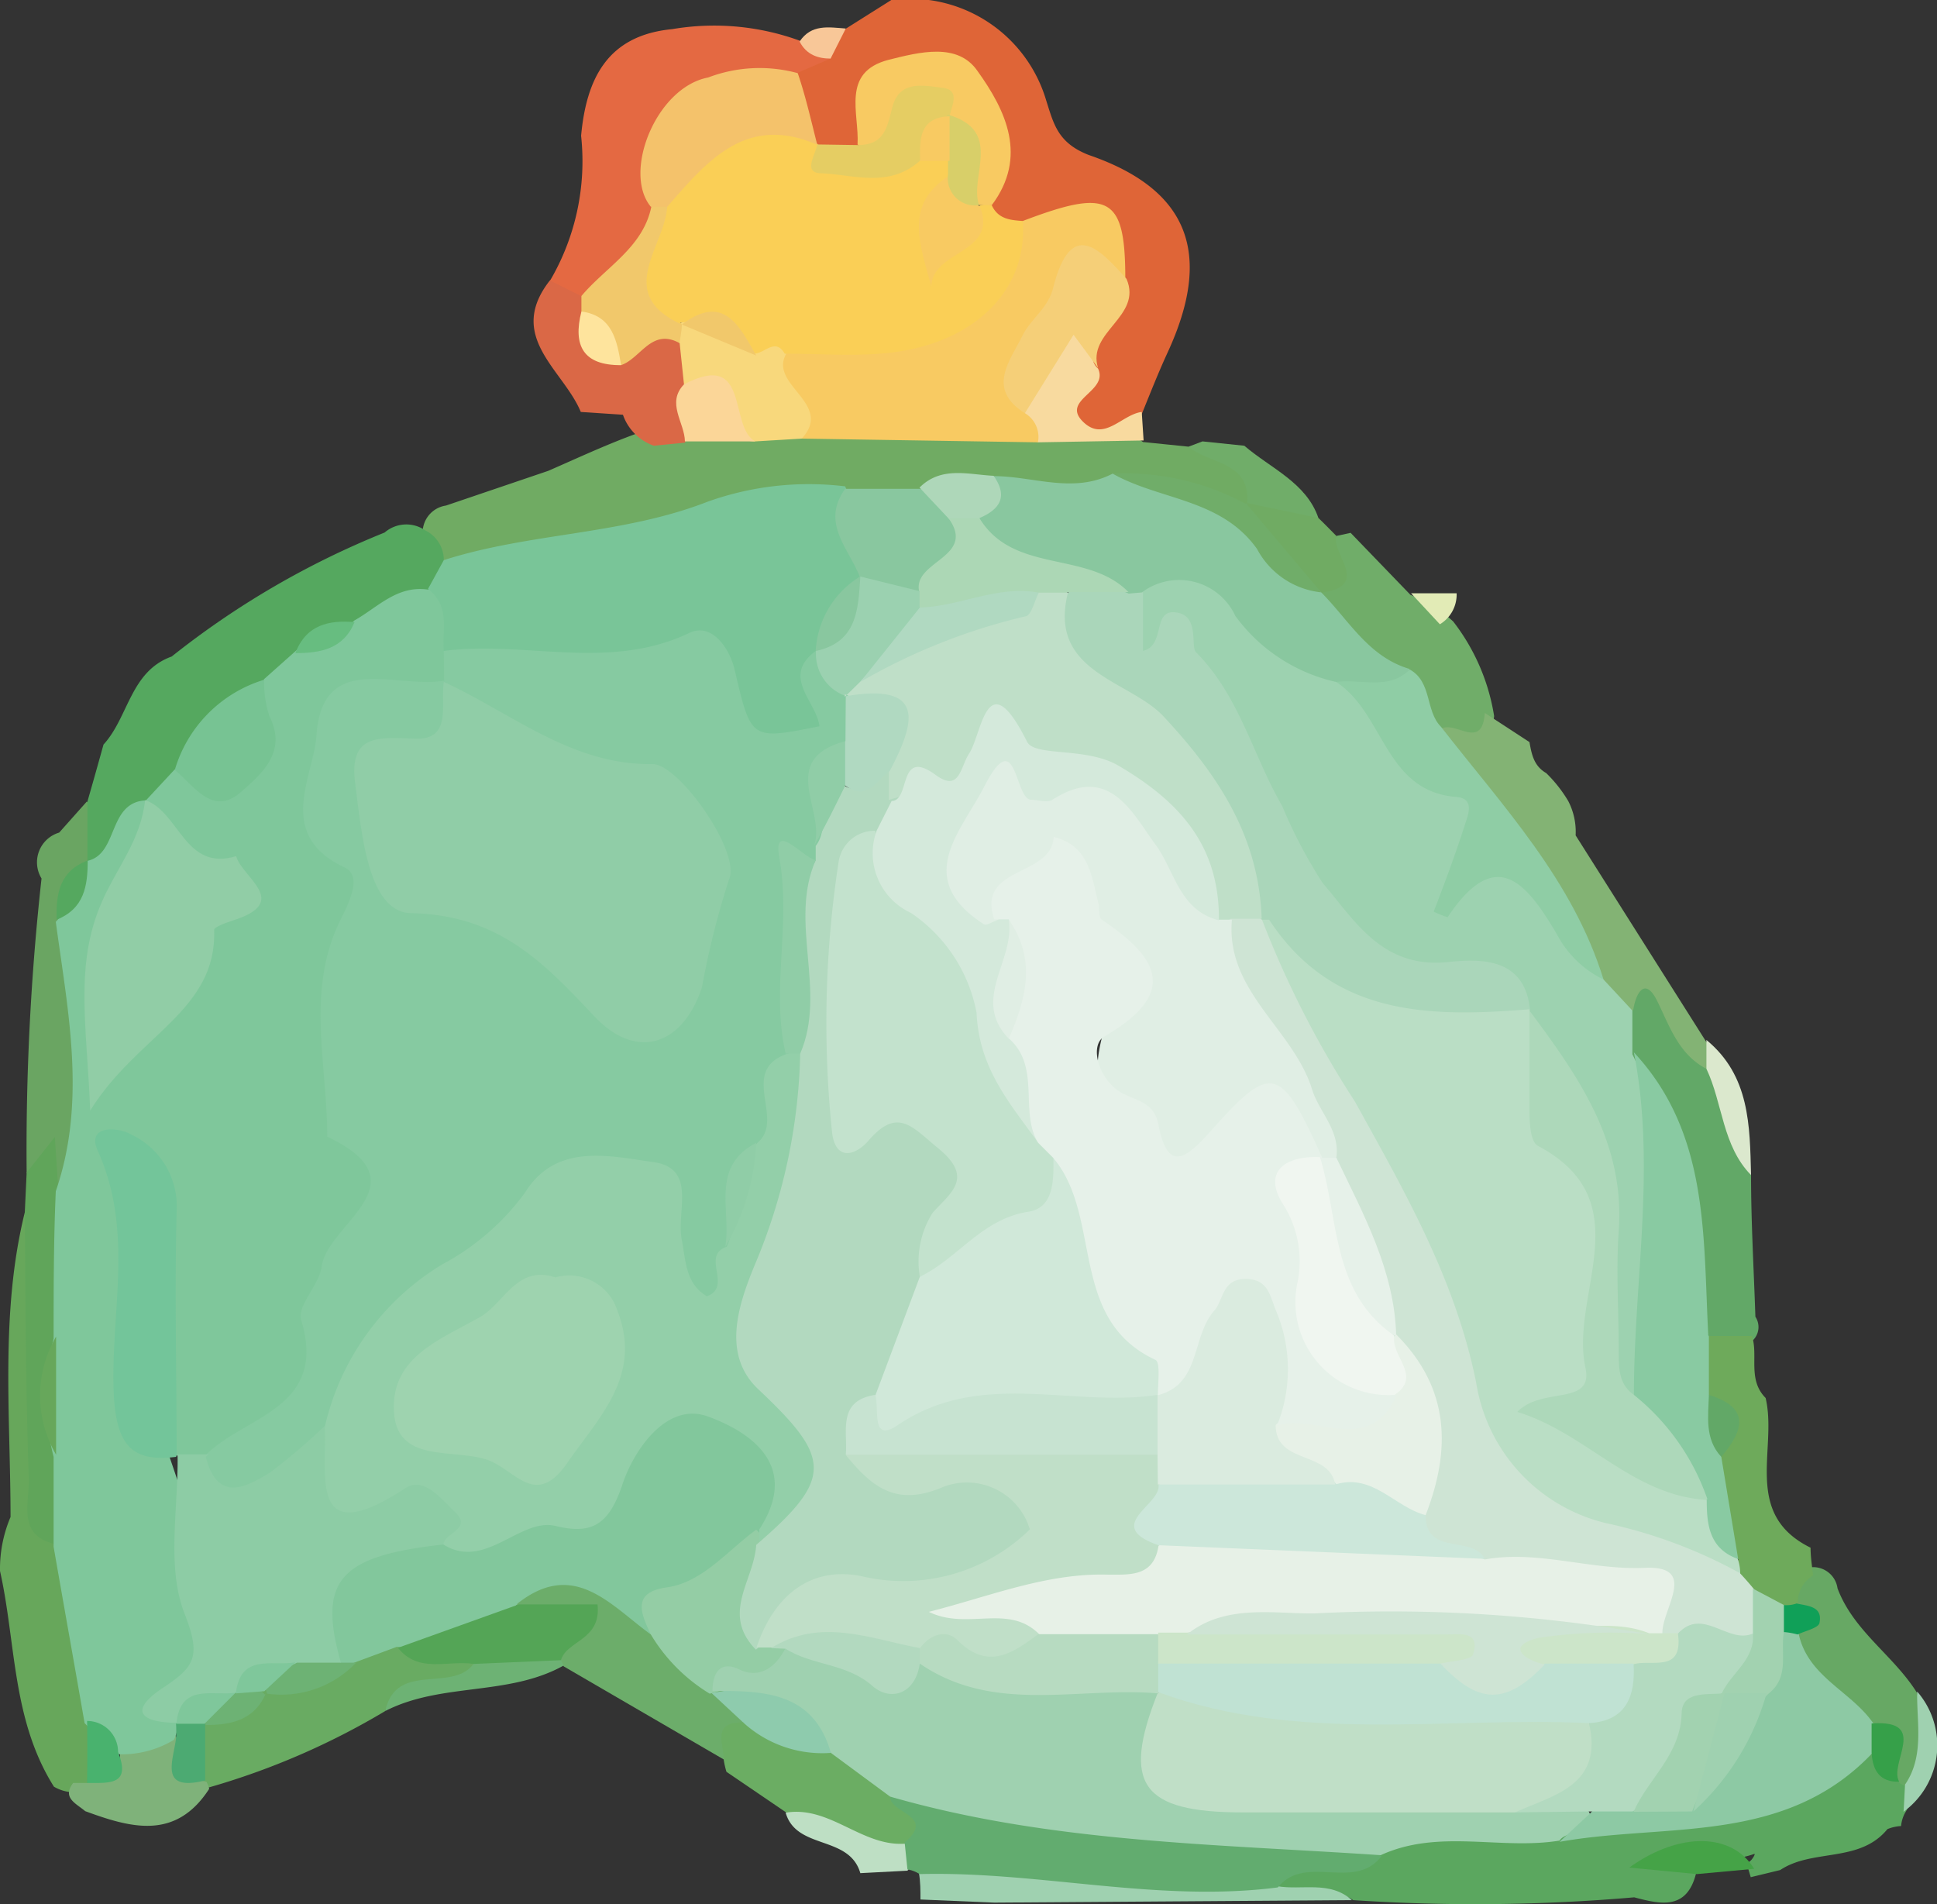 <svg xmlns="http://www.w3.org/2000/svg" viewBox="0 0 62.5 61.43"><rect x="0" y="0" width="62.5" height="61.43" fill="#333333" stroke="none"/><defs><style>.cls-1{fill:#70ad69;}.cls-2{fill:#e2ebb6;}.cls-3{fill:#83b374;}.cls-4{fill:#62a867;}.cls-5{fill:#dbe8cd;}.cls-6{fill:#67a75b;}.cls-7{fill:#6aa562;}.cls-8{fill:#60a55a;}.cls-9{fill:#69ab62;}.cls-10{fill:#6cad6a;}.cls-11{fill:#6bad63;}.cls-12{fill:#7fb27a;}.cls-13{fill:#6db274;}.cls-14{fill:#70ab63;}.cls-15{fill:#55a85f;}.cls-16{fill:#da6846;}.cls-17{fill:#5ba75f;}.cls-18{fill:#9fd1b0;}.cls-19{fill:#df6537;}.cls-20{fill:#e46942;}.cls-21{fill:#f8c798;}.cls-22{fill:#67a864;}.cls-23{fill:#f8da9f;}.cls-24{fill:#bedfc4;}.cls-25{fill:#62ac6f;}.cls-26{fill:#89c79f;}.cls-27{fill:#8fcda5;}.cls-28{fill:#9dd2b0;}.cls-29{fill:#89caa2;}.cls-30{fill:#6eaa5b;}.cls-31{fill:#7fc79b;}.cls-32{fill:#49b26e;}.cls-33{fill:#82c79c;}.cls-34{fill:#54a556;}.cls-35{fill:#4caa72;}.cls-36{fill:#94cda5;}.cls-37{fill:#8ecbad;}.cls-38{fill:#79c598;}.cls-39{fill:#f8ca62;}.cls-40{fill:#f8d87c;}.cls-41{fill:#fbd698;}.cls-42{fill:#aed7b9;}.cls-43{fill:#77c393;}.cls-44{fill:#67bd80;}.cls-45{fill:#f1c86b;}.cls-46{fill:#fee49d;}.cls-47{fill:#8dc9a4;}.cls-48{fill:#45a347;}.cls-49{fill:#36a049;}.cls-50{fill:#facf56;}.cls-51{fill:#f4c26b;}.cls-52{fill:#f5cf78;}.cls-53{fill:#e5cd63;}.cls-54{fill:#10a058;}.cls-55{fill:#aad6ba;}.cls-56{fill:#acd7b5;}.cls-57{fill:#add8ba;}.cls-58{fill:#badec5;}.cls-59{fill:#cee4d4;}.cls-60{fill:#a2d2b0;}.cls-61{fill:#86caa1;}.cls-62{fill:#8dcca5;}.cls-63{fill:#91cda6;}.cls-64{fill:#73c59a;}.cls-65{fill:#93cfa9;}.cls-66{fill:#b2d9bf;}.cls-67{fill:#c0dfc8;}.cls-68{fill:#c0dfc7;}.cls-69{fill:#b3dac0;}.cls-70{fill:#b7dbc1;}.cls-71{fill:#9bd1b0;}.cls-72{fill:#d8cf69;}.cls-73{fill:#bfdfc8;}.cls-74{fill:#b0d9c1;}.cls-75{fill:#e0eee4;}.cls-76{fill:#e7f1e7;}.cls-77{fill:#cce7da;}.cls-78{fill:#e6f1e9;}.cls-79{fill:#cce5c9;}.cls-80{fill:#90cda7;}.cls-81{fill:#9ed3af;}.cls-82{fill:#c3e2cd;}.cls-83{fill:#d0e8d9;}.cls-84{fill:#d4e9db;}.cls-85{fill:#c7e3d1;}.cls-86{fill:#daebdf;}.cls-87{fill:#c0e2d3;}.cls-88{fill:#f0f6f0;}</style></defs><title>hat1</title><g id="Layer_2" data-name="Layer 2"><g id="Layer_1-2" data-name="Layer 1"><path class="cls-1" d="M43.12,17.29l.46-.1,1.93,2a4.39,4.39,0,0,1,1.38.86,6.69,6.69,0,0,1,1.32,3.05c-.15,1.34-.94,1-1.73.65s-.84-1.22-1.47-1.66a5.84,5.84,0,0,1-2.48-2.76C42.81,18.67,42.63,17.88,43.12,17.29Z"/><path class="cls-1" d="M40.15,14.38c.85.73,2,1.19,2.39,2.33-.82.7-1.53.25-2.25-.2-.51-.82-1.75-1-1.94-2.1l.45-.17Z"/><path class="cls-2" d="M47,19.14a1.12,1.12,0,0,1-.54,1l-.93-1Z"/><path class="cls-3" d="M47.91,23l1.44.94c.07.39.14.77.54,1a4.4,4.4,0,0,1,.71.9,2.15,2.15,0,0,1,.24,1.11l4.22,6.67a.73.73,0,0,1,.21.88c-1.72.69-1.54-1.67-2.79-1.73a2.18,2.18,0,0,1-1.09-1.07,31.74,31.74,0,0,0-4.26-6.55c-.38-.47-1-.89-.61-1.65C47,23.27,47.82,24.21,47.91,23Z"/><path class="cls-4" d="M52.7,32.57c.09-.55.38-1.05.76-.3s.68,1.74,1.6,2.21c1.1.88.87,2.32,1.44,3.43,0,1.53.09,3.05.14,4.57a.6.6,0,0,1-.07.75,1.34,1.34,0,0,1-1.52,0c-.76-.94-.52-2.1-.69-3.17a15.07,15.07,0,0,0-1.94-6A1.43,1.43,0,0,1,52.7,32.57Z"/><path class="cls-5" d="M56.5,37.91c-.93-.95-.91-2.31-1.44-3.43v-.93C56.46,34.7,56.46,36.31,56.5,37.91Z"/><path class="cls-6" d="M.34,48.94c0-3.28-.34-6.58.46-9.83,1,.85.65,2,.75,3.11.22,2.42-.49,4.91.5,7.28a25.72,25.72,0,0,1,1.36,5.89,4,4,0,0,1-.32,2,1,1,0,0,1-.63.43,1.31,1.31,0,0,1-.72-.18C.38,55.48.52,53,0,50.68A4.29,4.29,0,0,1,.34,48.94Z"/><path class="cls-7" d="M1.91,26.86l.89-1a1.54,1.54,0,0,1,.39,1.56,3.07,3.07,0,0,1-.23.64,3,3,0,0,0-.41,2.26c.44,2.68,1,5.35-.21,8-.14.09-.3.05-.42.07-.49.06-.06-1.68-1.06-.53a79.66,79.66,0,0,1,.48-9.52A1,1,0,0,1,1.91,26.86Z"/><path class="cls-8" d="M.86,37.83l.91-1.15.11,1.68c1,1.4.6,3,.48,4.47a7,7,0,0,0,0,4.28c.13,1,.31,1.94-.51,2.72-1.32-.26-.9-1.32-.92-2.12C.83,44.85.82,42,.8,39.11Z"/><path class="cls-9" d="M12.43,55.2a23.89,23.89,0,0,1-5.71,2.47,1.07,1.07,0,0,1-.44-.5,1.76,1.76,0,0,1,.28-1.63,11.23,11.23,0,0,1,2-1.19,9.43,9.43,0,0,0,2.74-1.1A2.55,2.55,0,0,1,13,52.86c.8.23,1.72.12,2.38.79C14.91,55.16,13,53.84,12.43,55.2Z"/><path class="cls-10" d="M23.35,56.76l-5.16-3L18,53.45c.21-.68.19-1.2-.71-1.3-.38,0-.74-.25-.68-.76,1.72-1.36,3.12-.76,4.37.73.7.71,1.38,1.45,2.14,2.11.38.36.85.65.89,1.25C23.82,55.91,23.78,56.44,23.35,56.76Z"/><path class="cls-11" d="M23.35,56.76c0-.52-.39-1.2.61-1.19,1.05-.18,1.92.51,2.92.56a6.75,6.75,0,0,1,2.34,1.57c.56.7,1.21,1.41,0,2.09-1.5.19-2.54-.93-3.84-1.31l-1.94-1.32A2.76,2.76,0,0,1,23.35,56.76Z"/><path class="cls-12" d="M2.36,57.52h.47c.28-.44,1.26-.27,1-1.17A2.09,2.09,0,0,1,5.66,56c.35.47.11,1.33,1,1.48a.92.92,0,0,1,.09.23c-1.08,1.67-2.53,1.26-4,.72C2.44,58.17,2,58,2.36,57.52Z"/><path class="cls-13" d="M12.43,55.2c.36-1.62,2.14-.58,2.85-1.52a2.11,2.11,0,0,1,2.82-.12l.09.17C16.4,54.73,14.24,54.27,12.43,55.2Z"/><path class="cls-14" d="M38.35,14.41c.67.57,2,.47,1.89,1.82l-.31.15c-1.37,0-2.65-.77-4-.41A9.89,9.89,0,0,1,32,15.92a7.58,7.58,0,0,0-2.5.29,11.59,11.59,0,0,1-2.28.21C23.69,16.22,20.49,18,17,18.23a7.3,7.3,0,0,1-2.33.28,1.57,1.57,0,0,1-1-1.09.88.88,0,0,1,.72-1.11l3.3-1.12c1.1-.48,2.2-1,3.34-1.37a6,6,0,0,1,1.12-.13c.78,0,1.56,0,2.34,0,.54,0,1.09,0,1.64,0,2.44-.11,4.88,0,7.32,0,1.17.06,2.39-.19,3.43.57Z"/><path class="cls-15" d="M13.72,17.11a1.07,1.07,0,0,1,.6,1c.25.51-.05.84-.38,1.16-.74.42-1.51.78-2.29,1.13a3,3,0,0,0-1.79,1,5.31,5.31,0,0,1-1.23.93A7.44,7.44,0,0,0,6,24.91a6.81,6.81,0,0,1-.83.95c-.14.16-.3.3-.45.45-.64.47-.74,1.66-1.9,1.46l0-1.91c.18-.62.35-1.23.52-1.84.81-.88.86-2.36,2.2-2.84a27.51,27.51,0,0,1,6.87-4A1.07,1.07,0,0,1,13.72,17.11Z"/><path class="cls-16" d="M18.74,13.29c-.56-1.36-2.42-2.42-1-4.24.5-.2.82.07,1.11.41a3.42,3.42,0,0,1,.26.59c.18.46.19,1.07.94,1,.69-.29,1.37-.69,2.09-.11a1.72,1.72,0,0,1,.3,1.24c-.29.67,0,1.44-.34,2.1l-1,.1a1.62,1.62,0,0,1-1-1Z"/><path class="cls-17" d="M61.34,58.91a1.34,1.34,0,0,0-.44.1c-.9,1.1-2.41.62-3.46,1.32l-.95.23-.09-.3c0-.07,0-.17.07-.22s.19-.25.13-.23c-1.08.39-2.19-.05-3.43.19.68-.06,1.19-.06,1.56.42-.3,1.24-1.19,1-2,.79a59.69,59.69,0,0,1-9.07.09c-.77-.53-1.8.22-2.52-.53.65-1.59,2.41-.63,3.38-1.48,1.79-.79,3.68-.42,5.53-.52,3.33-.41,6.84-.05,9.72-2.33.67-.2,1.08.22,1.5.62a1.77,1.77,0,0,1,.36.53,1.22,1.22,0,0,1-.17.91A1.15,1.15,0,0,0,61.34,58.91Z"/><path class="cls-18" d="M41.21,60.85c.8.14,1.7-.19,2.41.45l-11.54.08-2.38-.1c0-.29,0-.57-.05-.86.17-.16.32-.42.56-.42C33.9,60,37.61,59.73,41.21,60.85Z"/><path class="cls-19" d="M28.76,0a4.58,4.58,0,0,1,5,3.25C34,4,34.13,4.61,35.13,5c3.26,1.12,4,3.21,2.55,6.36-.3.65-.56,1.31-.84,2-.66.69-1.51,1.15-2.31.51s.06-1.3.22-2c.13-1,.87-1.82,1-2.84C36,6.31,34.14,7.6,33,7.51a1.14,1.14,0,0,1-1.1-.65c-.12-.55.09-1.11,0-1.65-.18-1.12,0-2.43-1.65-2.74-1.86-.36-2,1-2.32,2.21a1.29,1.29,0,0,1-1.26.38,1.42,1.42,0,0,1-.58-.36,3,3,0,0,1-.52-2.21c.15-.4.51-.61.82-.88s.61-.45.91-.69Z"/><path class="cls-20" d="M26.8,1.89l-1.05.45c-1,.44-2.18.44-3.07,1A2.85,2.85,0,0,0,21.25,6.8a2.6,2.6,0,0,1-2.5,2.75l-1-.5a7.62,7.62,0,0,0,1-4.67c.17-1.84.85-3.24,2.94-3.44a8.08,8.08,0,0,1,4.19.4A1,1,0,0,1,26.8,1.89Z"/><path class="cls-21" d="M26.8,1.89c-.4,0-.78-.12-1-.55.38-.57.94-.46,1.49-.42Z"/><path class="cls-22" d="M59.29,51.24c.52,1.39,1.82,2.17,2.57,3.38.2,1,.67,2.09-.39,3l-.17-.09C60.81,57,61,56,60.15,55.74c-1.08-.68-2.22-1.3-2.35-2.77a2.1,2.1,0,0,0,0-1.4.87.87,0,0,1,.57-1A.79.79,0,0,1,59.29,51.24Z"/><path class="cls-18" d="M61.47,57.57c.63-.92.37-2,.39-3a2.65,2.65,0,0,1-.44,3.88C61.44,58.19,61.45,57.88,61.47,57.57Z"/><path class="cls-23" d="M35.43,11.89c.35.74-1.19,1-.5,1.7s1.26-.22,1.91-.3l.06.92-3.41.06a1.64,1.64,0,0,1-.65-1.17,3.93,3.93,0,0,1,.79-1.69c.29-.44.55-1.09,1.2-.92S35,11.53,35.43,11.89Z"/><path class="cls-24" d="M25.35,58.48c1.42-.24,2.45,1.09,3.84,1a.59.59,0,0,1,.09.87l-1.52.08C27.4,59.19,25.7,59.69,25.35,58.48Z"/><path class="cls-25" d="M29.28,60.31l-.09-.87c1-.85-.4-.93-.47-1.44a1.73,1.73,0,0,1,1.8-.35c3.92,1.33,8.06.86,12.05,1.55a3.14,3.14,0,0,1,2,.69c-.88,1.13-2.44-.1-3.34,1-3.88.5-7.7-.53-11.56-.43A1,1,0,0,0,29.28,60.31Z"/><path class="cls-14" d="M40.24,16.23l2.3.48c.2.19.39.39.58.58-.16.61,1.13,1.6-.48,1.83l-.33-.07c-1-.75-2.19-1.29-2.07-2.82Z"/><path class="cls-26" d="M32.06,15.36c1.28,0,2.57.58,3.84-.08,2.91.11,4.77,2.06,6.73,3.83h0c.89.89,1.52,2.08,2.85,2.47-.23,1.25-1.28.84-2,1a6.07,6.07,0,0,1-3.94-2.24,2.32,2.32,0,0,0-2.46-.87,3.71,3.71,0,0,1-.67,0c-1.68-.7-3.72-.63-4.93-2.34A2.9,2.9,0,0,1,32.06,15.36Z"/><path class="cls-27" d="M43.11,22c.8-.11,1.68.29,2.38-.4.72.4.5,1.34,1,1.84,2,2.57,4.26,4.95,5.25,8.16-.77.28-1.19-.27-1.63-.71-.87-.87-1.34-2.37-3.15-1-.8.59-1.46-.39-1-1.36.55-1.21.52-1.87-.64-2.94C44.43,24.71,42.69,23.86,43.11,22Z"/><path class="cls-28" d="M43.11,22c1.56,1,1.56,3.53,3.88,3.71.61.05.38.58.27.92-.3.93-.64,1.85-1,2.78a3,3,0,0,0,.45.18c1.57-2.36,2.56-1.08,3.52.54a3.36,3.36,0,0,0,1.51,1.47l.93,1,0,1.41c1.82,3.66,1,7.35.1,11-1.28.12-1.08-.91-1.18-1.6a19.35,19.35,0,0,1-.06-2.85c0-2.24,0-4.44-1.94-6.08-.42-.36-.43-1-.65-1.51s-.43-1.19-1.08-1.14c-4.86.42-5.92-3.53-7.66-6.65-.85-1.52-1.09-3.37-3.34-3.84-.83-.18-.69-1.46,0-2.24a2,2,0,0,1,3,.77A5.51,5.51,0,0,0,43.11,22Z"/><path class="cls-29" d="M52.72,45c0-3.69.72-7.37,0-11.05,2.43,2.61,2.23,5.92,2.4,9.13a2.6,2.6,0,0,1,.61,1.75A7,7,0,0,0,56,47c.12,1.09.66,2.17.14,3.28-1.24.26-1.35-.71-1.64-1.49C54.27,47.39,52.85,46.52,52.72,45Z"/><path class="cls-30" d="M55.14,45c0-.63,0-1.27,0-1.9h1.39c.21.64-.15,1.4.44,2,.39,1.64-.76,3.74,1.45,4.83,0,.3.05.6.08.9a1,1,0,0,0-.49.94.82.82,0,0,1-.51.28,1.71,1.71,0,0,1-1.07-.48,2.07,2.07,0,0,1-.53-.72.5.5,0,0,1,.19-.52L55.54,47C55.59,46.29,55.74,45.58,55.14,45Z"/><path class="cls-31" d="M2.83,27.77c1-.23.64-1.89,1.88-1.95.66.8.16,1.54-.21,2.19a8.67,8.67,0,0,0-1,5.56C6,33,5.78,30.26,7.38,28.7a4.11,4.11,0,0,1-2.67-2.88l.93-1c2.66.72,2.33-1.53,2.88-2.91l1-.89c.55-.5,1.37-.46,1.91-1,.75-.42,1.38-1.14,2.37-1,1.22,0,.93,1,1.06,1.67a2.67,2.67,0,0,1-.27,1.11,1.38,1.38,0,0,1-.54.48c-3.63.68-4.22,1.88-2.53,5.32a2.73,2.73,0,0,1,.1,2.08c-.69,2.63-1.48,5.26.76,7.64.6.63,0,1.36-.39,1.95a9.84,9.84,0,0,0-1.61,4.43c-.25,2.11-2,3.1-3.9,3.63a1.57,1.57,0,0,1-.9-.51C4.7,45.67,5.12,44.27,5,43c-.12-1.71.27-3.48-.6-5.13.05,2.14,0,4.27,0,6.4a3,3,0,0,0,1,2.53c1,2.88,1.93,5.77.31,8.74a.92.92,0,0,1-.1.59,3.25,3.25,0,0,1-1.88.46c-.52-.15-.66-.68-1-1-.33-1.9-.67-3.79-1-5.69,0-1,0-1.93,0-2.9a7.68,7.68,0,0,1,0-3.81c0-1.58,0-3.17.07-4.76,1-2.9.39-5.8,0-8.69.52-.54.46-1.38,1-1.91Z"/><path class="cls-32" d="M2.81,55.52a1,1,0,0,1,1,1c.42,1.07-.26,1-1,1C2.82,56.85,2.82,56.18,2.81,55.52Z"/><path class="cls-15" d="M2.83,27.76c0,.82-.11,1.55-1,1.91C1.8,28.84,1.92,28.1,2.83,27.76Z"/><path class="cls-6" d="M1.81,43.12c0,1.27,0,2.54,0,3.81A3.77,3.77,0,0,1,1.81,43.12Z"/><path class="cls-33" d="M21,52.73c-1.3-.94-2.47-2.44-4.3-1-.92,1.52-2.41,1.48-3.9,1.4l-1.4.52a.5.5,0,0,1-.7,0c-1.33-2.61-.51-3.73,3.15-4.3,2.42-.29,5-.13,6.41-2.86.54-1,1.54-2.08,3.11-1.1,1.81,1.13,2.16,2,1.39,4.08C24,51.09,22,51.28,21,52.73Z"/><path class="cls-34" d="M12.84,53.16l3.9-1.4h2.54c.13,1.16-1,1.16-1.18,1.8l-2.82.12C14.46,53.55,13.51,54,12.84,53.16Z"/><path class="cls-35" d="M5.68,56.08a3.7,3.7,0,0,0,0-.47l.2-.2a1,1,0,0,1,.55,0l.19.21c0,.6,0,1.21,0,1.82C5.12,57.81,5.59,56.82,5.68,56.08Z"/><path class="cls-13" d="M11,53.64l.49,0a3.33,3.33,0,0,1-2.87,1l-.1-.31a1.74,1.74,0,0,1,1.24-1A1.32,1.32,0,0,1,11,53.64Z"/><path class="cls-13" d="M8.57,54.65c-.38.85-1.12,1-1.93,1v0c-.25-.54.17-.74.48-1a1.85,1.85,0,0,1,.58-.25.9.9,0,0,1,.85.27Z"/><path class="cls-36" d="M21,52.73c-.32-.68-.63-1.36.52-1.52S23.5,50,24.4,49.35a1.15,1.15,0,0,1,.34.52c.21.87-.5,1.76,0,2.62a5.82,5.82,0,0,1,.45.4.89.89,0,0,1,.28.53c-.3,1.28-1.41,1-2.27,1.14l-.3.08A5.6,5.6,0,0,1,21,52.73Z"/><path class="cls-37" d="M26.81,56.55a3.78,3.78,0,0,1-2.85-1l-1-.93,0,0C26.13,54.05,26.66,54.32,26.81,56.55Z"/><path class="cls-18" d="M26.81,56.55c-.57-2-2.21-2-3.82-2,0-.55.23-1,.87-.69s1.18-.07,1.49-.7a2.1,2.1,0,0,1,2.19.19c.92.58,1.74.23,2.61,0a12.26,12.26,0,0,0,4.66.58,3.81,3.81,0,0,1,2.5.54c.78,3.29.78,3.29,4.37,3.29,2.37,0,4.73,0,7.1,0a5.11,5.11,0,0,1,2.29.39c.84,1.07-.49.82-.75,1.23-1.91.31-3.9-.39-5.77.47-5.31-.36-10.66-.4-15.83-1.89Z"/><path class="cls-38" d="M14.32,21c-.06-.68.22-1.44-.51-2l.51-.93c2.78-.89,5.75-.81,8.5-1.88a9.69,9.69,0,0,1,4.45-.5,7.61,7.61,0,0,1,.62,2.86c-.32.94-1,1.73-1.2,2.71s1,2.49-1,2.89c-1.22.25-2.39.07-2.6-1.32-.24-1.62-1.07-1.44-2.31-1.39C18.65,21.61,16.4,22.21,14.32,21Z"/><path class="cls-39" d="M33.07,13.33a.89.89,0,0,1,.42.94l-7.62-.12c0-1-2.05-1.79-.39-3a4.89,4.89,0,0,1,1.86-.27A5.71,5.71,0,0,0,33,7.13c2.81-1.07,3.31-.79,3.31,1.89C34.51,8.93,33.33,10.47,33.07,13.33Z"/><path class="cls-26" d="M27.75,18.63c-.35-.93-1.28-1.75-.48-2.86l2.4,0a2.09,2.09,0,0,1,1.29.9c.77,1.4-.51,1.88-1.19,2.62a1.64,1.64,0,0,1-1.84-.35Z"/><path class="cls-40" d="M25.36,11.43c-.55,1,1.55,1.59.51,2.72l-1.5.09c-1.26,0-1.06-1.82-2.3-1.84l-.14-1.33a.45.45,0,0,1-.13-.38c0-.14,0-.21.07-.21a1,1,0,0,1,.59-.2c.75,0,1.27.59,2,.67C24.81,11,25.45,10.52,25.36,11.43Z"/><path class="cls-1" d="M42.63,19.11a2.66,2.66,0,0,1-2.07-1.4c-1.16-1.63-3.14-1.57-4.66-2.43a8.2,8.2,0,0,1,4.34,1Z"/><path class="cls-41" d="M22.07,12.4c2.16-1.13,1.42,1.37,2.3,1.84H22.1C22.09,13.63,21.49,13,22.07,12.4Z"/><path class="cls-42" d="M30.61,16.73l-.94-1c.7-.7,1.57-.42,2.39-.38.47.66.21,1.08-.45,1.36A.72.72,0,0,1,30.61,16.73Z"/><path class="cls-43" d="M8.52,21.93a3.64,3.64,0,0,0,.17,1.17c.59,1.16-.25,1.86-.89,2.43-.93.84-1.52-.17-2.16-.69A4.31,4.31,0,0,1,8.52,21.93Z"/><path class="cls-44" d="M11.44,20.07c-.36.87-1.1,1-1.91,1C9.88,20.15,10.62,20,11.44,20.07Z"/><path class="cls-45" d="M22,10.47c0,.2-.05.4-.07.6-.91-.5-1.25.49-1.89.71a5.61,5.61,0,0,1-1.28-1.73c0-.17,0-.33,0-.5.79-.94,2-1.57,2.26-2.9a.51.51,0,0,1,.6,0C22,7.88,21.22,9.25,22,10.47Z"/><path class="cls-46" d="M18.76,10.05c1,.13,1.15.94,1.28,1.73C18.82,11.79,18.48,11.15,18.76,10.05Z"/><path class="cls-47" d="M50.32,59.42l1-.93a1.74,1.74,0,0,1,1.29-.59c.56-.06,1.13,0,1.7-.1,1.26-.74,1.61-2.13,2.34-3.25a8,8,0,0,1,.77-1.83.56.56,0,0,1,.62,0c.3,1.38,1.69,1.84,2.4,2.87a.64.64,0,0,1,0,.94C57.61,59.54,53.78,58.8,50.32,59.42Z"/><path class="cls-48" d="M56.6,60.29l-1.85.17-2.18-.21C54.2,59.08,55.9,59.13,56.6,60.29Z"/><path class="cls-49" d="M60.39,56.54c0-.31,0-.63,0-.94,1.88-.13.54,1.28.89,1.88C60.66,57.5,60.42,57.12,60.39,56.54Z"/><path class="cls-50" d="M22,10.47c-2.21-1-.53-2.52-.47-3.83,1-2.85,2.89-3.63,4.84-2h0c1,1.12,2.18.19,3.27.2a1.49,1.49,0,0,1,1,.19.93.93,0,0,1,.21.62,7.7,7.7,0,0,0-.58,2c.59-.07.83-.59,1.19-.94A.65.65,0,0,1,32,6.62c.21.46.62.48,1,.51.18,2.31-1.69,4.07-4.61,4.28-1,.08-2.05,0-3.07,0-.31-.53-.64,0-1,0a2.58,2.58,0,0,0-2.4-1Z"/><path class="cls-51" d="M26.37,4.67c-2.29-1-3.55.52-4.84,2H21c-.92-1.11.17-3.85,1.85-4.17a4.67,4.67,0,0,1,2.89-.14C26,3.12,26.17,3.89,26.37,4.67Z"/><path class="cls-52" d="M33.07,13.33c-1.26-.79-.47-1.7-.08-2.5.27-.55.86-.91,1-1.58C34.56,7.05,35.46,8,36.35,9c.52,1.22-1.29,1.7-.92,2.87l-.79-1.07Z"/><path class="cls-39" d="M32,6.62l-.4,0-.24-.2c-.4-.81-.14-1.85-.86-2.55-.51-.49-.89-.4-1.26.19s-.73,1.24-1.57.6c.06-1-.54-2.33,1-2.73,1-.25,2.23-.57,2.87.36C32.46,3.57,33.17,5.06,32,6.62Z"/><path class="cls-53" d="M27.68,4.68c.88,0,.95-.61,1.12-1.25.24-.85,1-.67,1.6-.6s.31.57.24.92c0,.1-.06.19-.08.28a4.34,4.34,0,0,1-.88,1.16c-1,.88-2.11.45-3.17.4-.62,0-.2-.59-.14-.93Z"/><path class="cls-54" d="M58,52.73a2.33,2.33,0,0,0-.46-.08c-.26-.3-.33-.59,0-.87a1,1,0,0,0,.43-.05c.36.08.84.09.74.61C58.71,52.51,58.26,52.61,58,52.73Z"/><path class="cls-55" d="M36.88,19.11V21c.77-.19.25-1.42,1.14-1.23.68.15.39,1.1.57,1.27C40,22.46,40.42,24.36,41.37,26a15.71,15.71,0,0,0,1.31,2.49c1,1.15,1.88,2.75,4,2.55,1-.1,2.53-.21,2.69,1.56l-.27.27c-3.39,1-6.3.43-8.36-2.71a2.41,2.41,0,0,1-.4-.63,11.51,11.51,0,0,0-5.17-7.4c-1.29-.83-1.63-1.86-.6-3.15a2.93,2.93,0,0,1,1.85.17Z"/><path class="cls-56" d="M36.41,19.1l-1.95,0a2.22,2.22,0,0,1-1,.53c-1.24,0-2.45.65-3.71.12a.46.46,0,0,1-.09-.66c-.23-1,1.87-1.1.94-2.38h1C32.7,18.53,35.09,17.75,36.41,19.1Z"/><path class="cls-57" d="M52.72,45a7.42,7.42,0,0,1,2.37,3.36,1.65,1.65,0,0,1-2.35,0A13.21,13.21,0,0,0,50.26,47c-1.45-.74-2.35-1.39-.41-2.77,1.23-.88,1.18-4.84,0-6.18a4.51,4.51,0,0,1-.51-5.46h0c1.58,2.12,3.1,4.26,2.89,7.13-.09,1.27,0,2.55,0,3.82C52.24,44.06,52.19,44.63,52.72,45Z"/><path class="cls-58" d="M49.35,32.56c0,1,0,2.06,0,3.09,0,.46,0,1.18.28,1.32,3.36,1.79,1,4.79,1.53,7.17.25,1.23-1.41.58-2.2,1.41,2.24.69,3.69,2.69,6.11,2.84,0,.79.08,1.57,1,1.9a1.44,1.44,0,0,1,.08.46c-1.22.91-2.25-.32-3.4-.32s-1.83-1.22-3-1.63c-1.46-.51-2.12-2.27-2.7-3.78a2.47,2.47,0,0,1-.15-.46c-.67-3.78-2.85-6.86-4.65-10.13C41.47,33,40,31.64,40.72,29.67c.08,0,.2,0,.23,0C43,32.8,46.14,32.82,49.35,32.56Z"/><path class="cls-4" d="M55.14,45c1.35.42,1.12,1.15.4,2C55,46.42,55.12,45.7,55.14,45Z"/><path class="cls-59" d="M40.72,29.67a31.62,31.62,0,0,0,3,5.87c1.58,2.86,3.23,5.7,3.91,9.06a5.55,5.55,0,0,0,4.2,4.54,15.89,15.89,0,0,1,4.31,1.61c.15.16.3.33.44.5a1.43,1.43,0,0,1,.17,1.37c-.8.86-1.78.36-2.68.37a1.09,1.09,0,0,1-.58-.33c-.25-.76-.46-1.41-1.53-1.48a36.32,36.32,0,0,1-4.27-.52c-.9-.31-2-.38-2.11-1.66a7.82,7.82,0,0,0-.86-5.83c-.56-2-1.4-3.82-2-5.76a24.57,24.57,0,0,0-2.7-5c-.58-.89-1-1.8-.32-2.84a.84.84,0,0,1,1,.09Z"/><path class="cls-60" d="M56.56,52.71c0-.49,0-1,0-1.46l1,.53c0,.29,0,.58,0,.87-.12.67.2,1.46-.51,2a1.06,1.06,0,0,1-1.16.3.84.84,0,0,1-.42-.43C55.44,53.67,56.05,53.22,56.56,52.71Z"/><path class="cls-61" d="M14.32,21c2.62-.34,5.32.66,7.92-.58.73-.35,1.3.5,1.46,1.17.54,2.28.5,2.29,2.74,1.84-.09-.8-1.25-1.59-.12-2.43l.27.15a4.5,4.5,0,0,1,.81,1,2,2,0,0,1,.25.61,2,2,0,0,1-.18,1.27c-1,.89-.51,2.14-.74,3.21a1.55,1.55,0,0,1-.32.54c-.34.1-.78.05-.64.67a16.87,16.87,0,0,1-.16,5.4c-.6,1-.15,2.36-.95,3.33s-.58,2-.8,3.08c-.19.74-.08,1.89-1.08,1.87s-1.15-1.15-1.32-2c-.44-2.21-2-3-3.58-1.57-2.65,2.34-5.94,4.13-7.21,7.76a4.62,4.62,0,0,1-2.16,1.81c-1,.29-2.16.64-1.87-1.19,1.26-1.27,3.94-1.49,3.08-4.35-.15-.46.58-1.13.66-1.73.18-1.39,3.35-2.68.18-4.19,0-2.34-.7-4.74.43-7,.31-.63.7-1.42.12-1.69-2.23-1.05-1-2.91-.9-4.24.18-2.76,2.57-1.51,4.11-1.78.42,1,.66,1.91-.67,2.3-.94.27-1.76.57-1.43,1.74s.37,2.82,1.75,2.84c2.51,0,3.82,1.69,5.41,3.12,1.37,1.23,2.23,1,2.76-.75a21.34,21.34,0,0,0,.53-2.34C23,27.17,22,26,20.33,25.33c-2.17-.79-4.67-1-6-3.34Z"/><path class="cls-62" d="M6.64,47c.38,1.47,1.27,1,2.08.5A20,20,0,0,0,10.48,46c.59,1,1,2.28,2.72,1.58.87-.35,1.69.37,2,1.25s-.35.91-.92,1C10.93,50.2,10.25,51,11,53.64l-1.42,0c-.62.34-1.45.28-1.92.94h0c-.62.36-1.46.28-1.91,1h0c-1.16,0-1.67-.36-.46-1.15,1-.67,1.2-1,.67-2.36-.6-1.51-.2-3.42-.23-5.15h1Z"/><path class="cls-63" d="M4.71,25.82c1.09.41,1.26,2.3,2.91,1.8.19.7,1.8,1.48-.12,2.08-.21.07-.6.21-.59.3.09,2.62-2.49,3.39-4,5.83-.1-2.68-.52-4.7.38-6.74.47-1.08,1.26-2,1.39-3.27Z"/><path class="cls-64" d="M5.68,47c-1.42.18-1.89-.39-2-1.86-.16-2.65.68-5.34-.52-8-.39-.85.63-.79,1.05-.55A2.56,2.56,0,0,1,5.7,39.07c-.07,2.63,0,5.25,0,7.88Z"/><path class="cls-65" d="M14.31,49.83c0-.38,1-.5.33-1.09-.45-.44-1-1.13-1.59-.71-3.08,2-2.5-.38-2.57-2a8.29,8.29,0,0,1,3.79-5.24,7.92,7.92,0,0,0,2.66-2.3c1-1.63,2.72-1.2,4.15-1S21.81,39.1,22,40c.13.69.12,1.41.81,1.82.84-.32-.21-1.31.64-1.6.48-1.07.13-2.39,1-3.36.9-.77-.66-2.35,1-2.88a.5.5,0,0,1,.69.11c.77,2.21-.16,4.23-.82,6.23-.6,1.84-1,3.35.86,4.9s.68,3.83-1.68,4.61v-.49c1.34-2.06-.29-3.14-1.65-3.64s-2.42,1.13-2.77,2.2c-.44,1.31-1,1.61-2.15,1.33S15.66,50.67,14.31,49.83Z"/><path class="cls-31" d="M5.69,55.61c.13-1.32,1.15-.89,1.91-1l-1,1Z"/><path class="cls-31" d="M7.61,54.63c.15-1.3,1.16-.87,1.92-1l-1,.93Z"/><path class="cls-66" d="M24.4,49.84c2.5-2.15,2.42-2.8.09-5-1.19-1.1-.7-2.66-.15-4A18.5,18.5,0,0,0,25.82,34c.17-2.08-.87-4.26.5-6.24,0-.15,0-.31,0-.47.47-.6,0-1.59.85-2,.7.58,1-.75,1.68-.35a1.38,1.38,0,0,1,.22,1,2.72,2.72,0,0,1-.67,1.22c-1.79,2.57-.91,5.46-1,8.23,0,.44.41.5.87.54,2.92.25,3.43,1.13,2.26,3.8a8.32,8.32,0,0,0-.33,1.62,20.72,20.72,0,0,1-1.45,3.82c-.52.46-1.09.91-.63,1.74a2.29,2.29,0,0,0,2.41.58,2.72,2.72,0,0,1,2.62.82c.63.69.85,1.39-.11,2-1.26.77-2.39,1.83-4.13,1.3s-3.2.54-4.52,1.61C23.25,52.05,24.33,51,24.4,49.84Z"/><path class="cls-67" d="M24.41,53.15c.54-1.62,1.69-2.62,3.35-2.31a5.84,5.84,0,0,0,5.47-1.5A2.12,2.12,0,0,0,30.36,48c-1.5.62-2.27-.09-3.07-1.06,3.27-1.42,6.6-.71,9.92-.28a1.33,1.33,0,0,1,.58,1c0,.22.05.58-.09.66-1.09.53-.43,1,0,1.58,0,1.21-.91,1.36-1.79,1.47-1.71.22-3.43.42-5.1.54.88.25,2-.7,2.81.41-.15,1.51-1.07,1.86-2.32,1.35-.6-.24-1.12-.56-1.77-.25-1.56.29-3-.8-4.62-.27h-.23Z"/><path class="cls-66" d="M24.88,53.17c1.6-1,3.2-.3,4.8,0,.12.11.16.22.12.32s-.08.17-.12.17c-.14,1-.95,1.24-1.53.73-.84-.74-1.94-.65-2.8-1.2Z"/><path class="cls-68" d="M48.88,58.47H40.1c-3.27,0-3.91-.91-2.75-3.84l.33-.27c4.47.91,9.06.06,13.52,1C52.05,57.6,51.86,57.85,48.88,58.47Z"/><path class="cls-69" d="M48.88,58.47c1.27-.57,2.86-.87,2.39-2.88.43-.67.91-1.3,1.3-2,.41-.51,1.22-.29,1.57-.89.81-.87,1.61.35,2.42,0,.07.84-.69,1.26-1,1.92-1.09,1.18-1.2,3.1-2.89,3.82l-1.42,0Z"/><path class="cls-70" d="M29.68,53.67v-.49c.32-.45.85-.63,1.21-.27,1,1,1.8.41,2.64-.21a3.51,3.51,0,0,1,3.64-.3,1.3,1.3,0,0,1,.62,1.06,1.67,1.67,0,0,1-.42,1.17h0C34.78,54.41,32.07,55.31,29.68,53.67Z"/><path class="cls-26" d="M26.32,21a3,3,0,0,1,1.43-2.4h0c.52,1.39.61,2.53-1.43,2.4Z"/><path class="cls-71" d="M26.33,21c1.34-.29,1.36-1.36,1.43-2.4l1.91.47v.48c.28,1.34-1,1.72-1.57,2.51a1.41,1.41,0,0,1-.85.38A1.44,1.44,0,0,1,26.33,21Z"/><path class="cls-45" d="M22,10.47c1.33-1,1.84,0,2.4,1Z"/><path class="cls-60" d="M52.71,58.45c.47-1.07,1.51-1.83,1.55-3.16,0-.74.8-.61,1.34-.66h0c.65,1.52-.56,2.56-1,3.81Z"/><path class="cls-18" d="M54.64,58.44l1-3.81H57A8.07,8.07,0,0,1,54.64,58.44Z"/><path class="cls-39" d="M31.61,6.64c.63,1.56-1.55,1.41-1.56,2.62-.33-1.32-.93-2.63.57-3.59.48.15.61.68,1,1Z"/><path class="cls-72" d="M31.59,6.62a.88.88,0,0,1-1-1c0-.16,0-.32,0-.48a1,1,0,0,1,0-1.44h0C32.39,4.23,31.27,5.67,31.59,6.62Z"/><path class="cls-39" d="M30.64,3.75c0,.48,0,1,0,1.44h-.95C29.67,4.49,29.66,3.79,30.64,3.75Z"/><path class="cls-73" d="M27.26,22.48l.5-.49c1.53-1.74,3.75-2.1,5.76-2.87h.94c-.66,2.59,2,2.82,3.09,4,1.78,1.91,3.07,3.88,3.16,6.52h-1a.48.48,0,0,1-.61,0c-.92-3.25-3.15-4.92-6.4-5.44-.27,0-.65-.43-.77-.05-.53,1.71-2.1,1.24-3.25,1.66v-1c-.36-.86-.3-2-1.42-2.41Z"/><path class="cls-74" d="M33.52,19.12c-.14.26-.24.73-.42.76A19.57,19.57,0,0,0,27.76,22l1.92-2.4C31,19.56,32.19,18.87,33.52,19.12Z"/><path class="cls-75" d="M39.28,29.67h.47c-.21,2.32,2,3.54,2.59,5.49.23.72.9,1.31.78,2.18a.78.78,0,0,1-.65,0c-1-1.17-2-2.13-3.27-.22-.49.73-1.28.8-2.05.11-2-1.83-2.11-2.52-1.15-5.14.52-1.4-1-2.35-1.58-3.39-.39-.67-1.61.19-2.12,1-.51.56-1.07.77-1.55,0s-1.3-1.79-.57-2.83,1.11-2.57,2-2.44c1.93.29,4.2.26,5.45,2.32A24.91,24.91,0,0,0,39.28,29.67Z"/><path class="cls-76" d="M37.36,52.72l-3.83,0c-1-1-2.31-.11-3.56-.72,2-.51,3.81-1.26,5.79-1.2.72,0,1.47.06,1.62-.93,2.57-1.43,5.24-.5,7.82-.18a9.49,9.49,0,0,1,2.71.62c1.73-.31,3.4.35,5.16.27s.54,1.34.57,2.12a1.09,1.09,0,0,1-.75.26c-4.8.11-9.6-.85-14.39.12A1.51,1.51,0,0,1,37.36,52.72Z"/><path class="cls-77" d="M47.91,50.29l-10.53-.44c-1.81-.63.09-1.3,0-1.94,1.7-1.24,3.63-.49,5.46-.67A3,3,0,0,1,46,48.88C46,50.21,47.5,49.51,47.91,50.29Z"/><path class="cls-76" d="M46,48.88c-1-.26-1.69-1.34-2.88-1-.6-.74-2.47-.12-2.06-1.94.93-1,2.37-.2,3.35-1,.43-.48.23-1.13.43-1.67l.21-.22C46.79,44.79,46.82,46.77,46,48.88Z"/><path class="cls-78" d="M42.64,37.35h.48C44,39.19,45,41,45.05,43.1l0,0c-1.88-.64-2.69-2.32-2.64-5.48Z"/><path class="cls-79" d="M53.21,52.69h.43l.5,0c.18,1.3-.83.83-1.43,1a3.27,3.27,0,0,1-3.05.5c-.53-.21-1.07-.45-.89-1.16s.71-.55,1.16-.52C51,52.55,52.14,52.26,53.21,52.69Z"/><path class="cls-80" d="M14.32,22c2.19,1,4.12,2.69,6.74,2.65.85,0,2.87,2.86,2.46,3.73a27.09,27.09,0,0,0-.87,3.47c-.62,1.88-2.11,2.38-3.47.94-1.64-1.74-3.07-3.26-5.89-3.33-1.42,0-1.62-2.58-1.83-4.19s.77-1.48,1.95-1.44.8-1.11.91-1.83Z"/><path class="cls-80" d="M26.32,27.75c-.88,2,.37,4.22-.5,6.24h-.47c-.48-2.07.18-4.16-.2-6.3C24.92,26.44,25.89,27.66,26.32,27.75Z"/><path class="cls-74" d="M27.29,22.46c2.59-.44,2.25.84,1.42,2.41-.43.3-.72,1-1.43.48a1,1,0,0,1,0-1.44Z"/><path class="cls-80" d="M27.27,23.91c0,.48,0,1,0,1.44-.32.65-.63,1.29-1,1.93C26.66,26.16,25.07,24.51,27.27,23.91Z"/><path class="cls-80" d="M24.4,36.87a7.25,7.25,0,0,1-1,3.36C23.61,39.07,22.9,37.65,24.4,36.87Z"/><path class="cls-81" d="M17.92,41.21a1.63,1.63,0,0,1,2,1.07c.82,2.1-.59,3.43-1.62,4.92s-1.69.19-2.59-.11c-1.14-.37-2.93.13-3-1.59s1.47-2.27,2.76-3C16.25,42.08,16.67,40.79,17.92,41.21Z"/><path class="cls-82" d="M29.68,41.19a2.94,2.94,0,0,1,.41-2.06c.55-.63,1.37-1.11.19-2.08-.83-.67-1.3-1.36-2.25-.26-.41.48-1.06.69-1.18-.24a34.19,34.19,0,0,1,.21-8.75,1.18,1.18,0,0,1,1.18-1c.24,1.53,1.68,2.18,2.5,3.28,1.5,2,1.32,4.74,3.12,6.55a3,3,0,0,1,.49.94C34,40.31,31.63,40.48,29.68,41.19Z"/><path class="cls-83" d="M29.68,41.19c1.23-.59,2-1.87,3.51-2.1.81-.13.81-1,.8-1.73a.53.53,0,0,1,.63.14c1.27,2,1.28,4.63,3.11,6.39.23.22,0,.75-.17,1.11a1.49,1.49,0,0,1-.62.46c-2.68.59-5.48-.08-8.16.91-1.08.4-.88-.66-.54-1.34Z"/><path class="cls-84" d="M33.51,36.88c-.92-1.28-1.92-2.4-2-4.21a5,5,0,0,0-2.12-3.22,2.12,2.12,0,0,1-1.1-2.66l.48-.95c.62,0,.19-1.74,1.42-.84.78.57.79-.25,1.08-.69.42-.63.56-3,1.87-.38.25.49,1.88.16,2.93.76,2,1.17,3.28,2.59,3.26,5-1.25-.32-1.41-1.52-2-2.38-.76-1-1.49-2.72-3.37-1.51-.17.11-.47,0-.71,0-.52-.07-.45-2.47-1.5-.41-.74,1.44-2.3,2.95,0,4.43.08.05.29-.09.44-.14a.44.44,0,0,1,.59,0c.81,1-.54,2.38.51,3.38A4.12,4.12,0,0,1,33.51,36.88Z"/><path class="cls-85" d="M28.24,45c.14.41-.15,1.55.69,1,2.69-1.85,5.63-.58,8.42-1a1.3,1.3,0,0,1,0,1.93H27.29C27.36,46.19,27,45.19,28.24,45Z"/><path class="cls-86" d="M37.35,47V45h0c.67-.83.52-2,1.11-2.85s1-1.5,2-1.34,1.17.91,1.41,1.69c.42,1.31.44,2.5-.71,3.47,0,1.29,1.74.82,1.92,1.92H37.36C37.36,47.59,37.35,47.27,37.35,47Z"/><path class="cls-87" d="M49.84,53.67h2.87c.06,1-.2,1.85-1.44,1.92-4.64-.22-9.35.67-13.9-1v-1c2.76-1.24,5.64-.55,8.48-.53C47.14,53.59,48.35,54.65,49.84,53.67Z"/><path class="cls-79" d="M46.48,53.67H37.37c0-.32,0-.64,0-1l.94,0A34,34,0,0,1,47,52.47c.59.07,1.27.13,1.05.87S47.1,54.05,46.48,53.67Z"/><path class="cls-78" d="M41.2,46a4.85,4.85,0,0,0,0-3.65c-.23-.52-.25-1.08-1-1.09s-.72.65-1,1c-.77.84-.43,2.39-1.84,2.75,0-.39.09-1.06-.08-1.14-2.83-1.32-1.69-4.62-3.3-6.52l-.48-.48c-.62-1,.1-2.45-.95-3.37-.37-1.28.66-2.56,0-3.84h-.47C31.5,27.92,33.93,28.31,34,27c1.17.29,1.22,1.31,1.46,2.21,0,.15,0,.39.09.46,1.82,1.22,2.51,2.36.08,3.77-.48.28-.2,1.37.55,1.81.47.26,1.05.3,1.19,1,.29,1.51.82,1.22,1.66.28,2-2.26,2.28-2.18,3.63.81h0c-1.16,2.25.1,6.27,2.41,7.67C44.16,47,42.46,45.58,41.2,46Z"/><path class="cls-59" d="M46.48,53.67c.36-.09,1-.11,1.05-.3.25-.78-.46-.64-.86-.64-2.79,0-5.58,0-8.37,0,1.23-1,2.84-.66,4.12-.68a47.65,47.65,0,0,1,10.79.67,15.76,15.76,0,0,0-3.58.12c-1.05.27-.46.7.21.86C48.6,55,47.72,55,46.48,53.67Z"/><path class="cls-88" d="M45,45a3,3,0,0,1-3.15-3.55,3.42,3.42,0,0,0-.45-2.6c-.67-1.05.07-1.57,1.19-1.52.62,2,.36,4.35,2.4,5.76C44.87,43.76,45.9,44.39,45,45Z"/><path class="cls-75" d="M32.55,29.67c.9,1.28.56,2.56,0,3.84C31.32,32.23,32.76,31,32.55,29.67Z"/></g></g></svg>